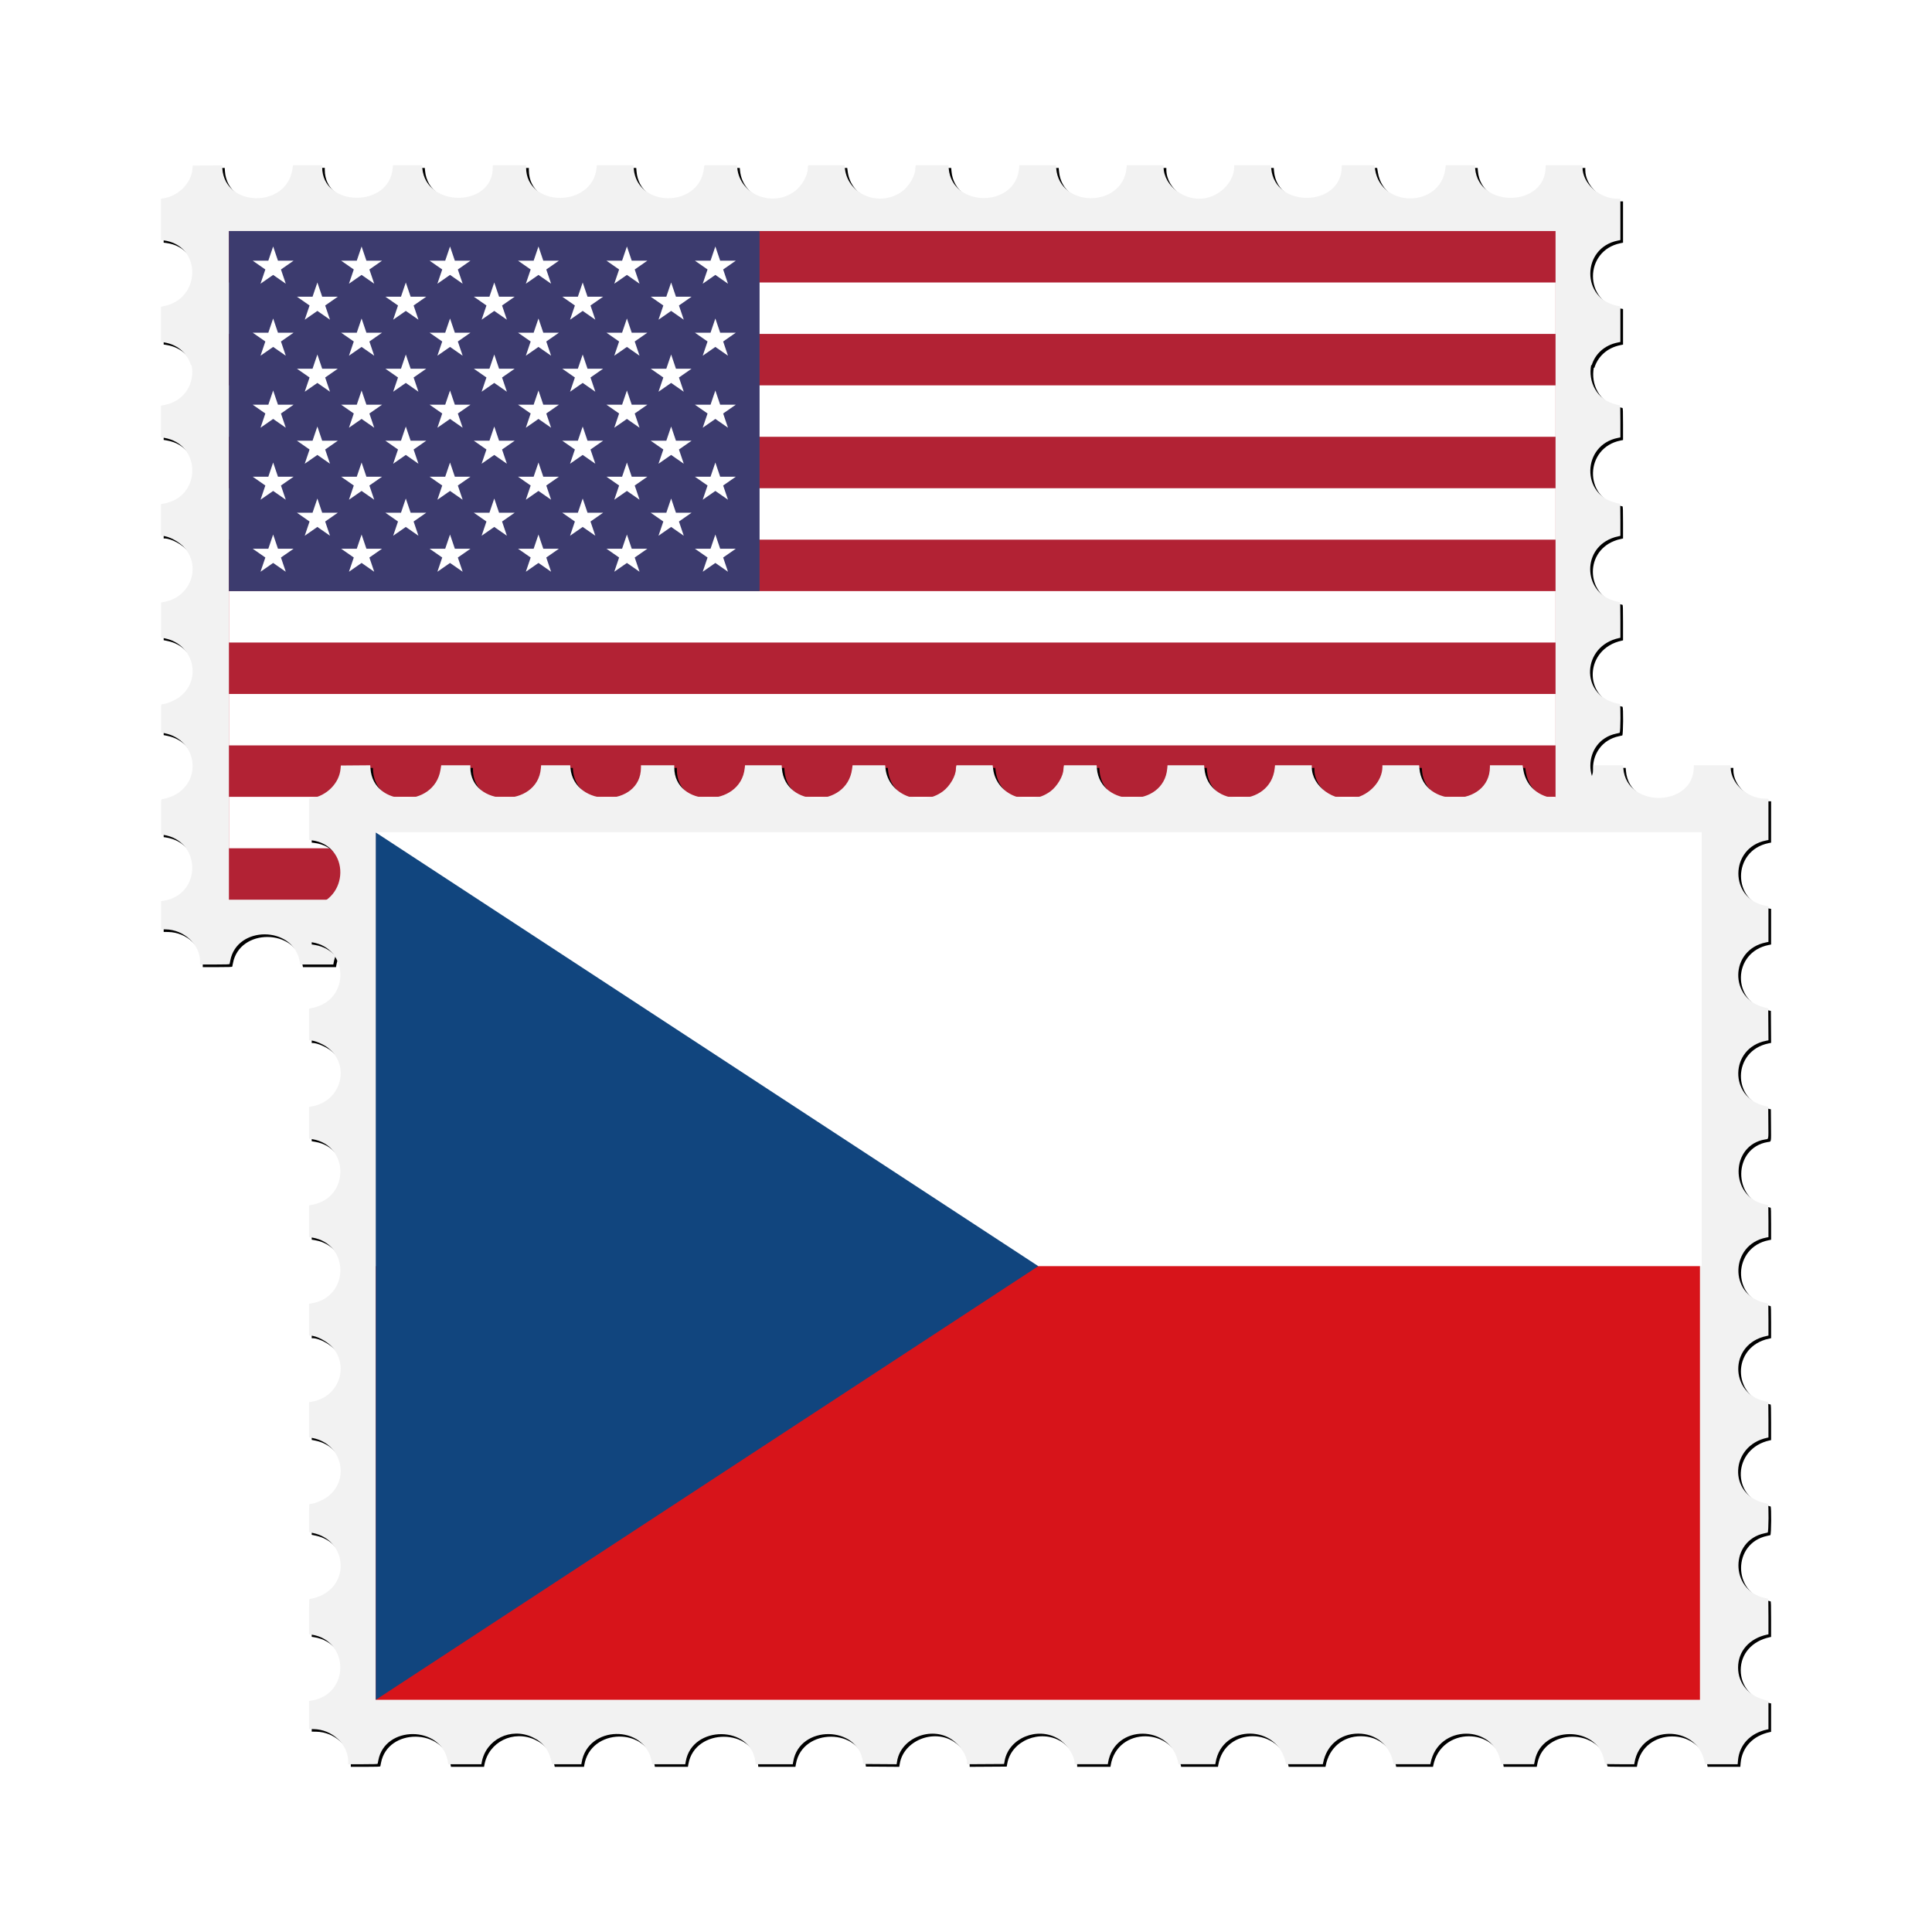 <svg:svg xmlns:dc="http://purl.org/dc/elements/1.1/" xmlns:ns1="http://sodipodi.sourceforge.net/DTD/sodipodi-0.dtd" xmlns:ns2="http://www.inkscape.org/namespaces/inkscape" xmlns:ns4="http://creativecommons.org/ns#" xmlns:ns6="http://www.w3.org/1999/xlink" xmlns:rdf="http://www.w3.org/1999/02/22-rdf-syntax-ns#" xmlns:svg="http://www.w3.org/2000/svg" height="4496.787" id="svg4137" version="1.1" viewBox="-354.709 -342.227 4496.787 4496.787" width="4496.787" ns1:docname="DictEN2CZ.svg" ns2:version="0.92.2 (5c3e80d, 2017-08-06)">
  <ns1:namedview bordercolor="#666666" borderopacity="1" gridtolerance="10" guidetolerance="10" id="namedview28" objecttolerance="10" pagecolor="#ffffff" showgrid="false" ns2:current-layer="svg4137" ns2:cx="1358.8447" ns2:cy="1957.0386" ns2:pageopacity="0" ns2:pageshadow="2" ns2:window-height="802" ns2:window-maximized="0" ns2:window-width="925" ns2:window-x="0" ns2:window-y="22" ns2:zoom="0.15004828" />
  <svg:defs id="defs4141">
    <svg:filter height="1.034" id="filter6669" style="color-interpolation-filters:sRGB" width="1.019" x="-0.009" y="-0.017">
      <svg:feGaussianBlur id="feGaussianBlur6671" stdDeviation="12.781" />
    </svg:filter>
    <svg:filter height="1.02" id="filter4699" style="color-interpolation-filters:sRGB" width="1.029" x="-0.015" y="-0.01">
      <svg:feGaussianBlur id="feGaussianBlur4701" stdDeviation="13.923" />
    </svg:filter>
  </svg:defs>
  <svg:g id="g4182" transform="matrix(1.034,0,0,1.018,-5.493,17.481)">
    <svg:path d="m 168.39,30.675 -33.106,0.264 -33.106,0.262 -0.625,7.5 c -2.745,32.939 -31.559,62.331 -66.195,67.525 l -4.68,0.703 v 47.271 47.27 l 5.305,0.664 c 87.639,10.95 86.353,135.92 -1.555,151.01 l -3.75,0.645 v 40.26 40.26 l 7.25,1.225 c 32.588,5.504 52.666,26.888 60.043,51.945 h 1.621 c 7.535,37.886 -12.641,81.409 -60.779,91.064 l -8.135,1.631 v 36.154 36.154 l 7.125,1.223 c 84.85,14.55 84.231,135.48 -0.769,150.28 l -6.356,1.107 v 36.396 36.396 h 2.311 c 14.445,0 39.573,13.657 51.363,27.916 37.423,45.258 11.534,112.93 -47.107,123.15 l -6.566,1.145 v 40.172 40.172 l 8.75,1.791 c 64.937,13.295 84.777,94.403 32.811,134.14 -10.728,8.203 -30.73,16.522 -39.721,16.522 -1.749,0 -1.84,1.603 -1.84,32.275 v 32.275 l 8.352,1.719 c 73.667,15.164 86.001,111.24 18.393,143.27 -6.865,3.252 -20.917,7.463 -24.904,7.463 -1.756,0 -1.84,1.837 -1.84,40.387 v 40.387 l 4.68,0.703 c 87.501,13.122 87.501,137.93 0,151.05 l -4.68,0.703 v 32.137 32.135 l 10.25,0.178 c 41.71,0.722 77.649,34.737 77.734,73.572 l 0.016,6.75 h 33.031 c 25.576,0 33.108,-0.282 33.373,-1.25 0.188,-0.688 0.883,-4.175 1.543,-7.75 14.816,-80.196 140.34,-79.771 155.91,0.527 l 1.643,8.467 h 37.205 37.203 l 0.645,-3.75 c 9.138,-53.208 65.77,-81.661 114.95,-57.75 23.808,11.576 36.816,29.364 42.963,58.75 l 0.574,2.75 h 32.936 32.936 l 0.596,-3.75 c 13.59,-85.611 141.56,-87.912 157.7,-2.836 l 1.248,6.586 h 37.17 37.17 l 1.149,-6.601 c 14.518,-83.37 147.04,-82.65 156.65,0.852 l 0.662,5.75 h 41.768 41.77 l 1.172,-6.75 c 14.481,-83.357 144.77,-82.633 156.79,0.871 l 0.773,5.379 37.514,0.262 37.512,0.262 1.076,-6.828 c 8.336,-52.942 76.344,-80.993 122.17,-50.393 19.714,13.163 35.197,37.11 35.197,54.438 v 2.781 l 41.693,-0.26 41.695,-0.262 1.367,-7.5 c 9.456,-51.829 73.815,-78.703 120.53,-50.328 19.182,11.652 36.719,38.186 36.719,55.559 v 2.769 h 37.455 37.455 l 0.615,-3.75 c 14.565,-88.653 141.13,-87.852 157.99,1 l 0.521,2.75 h 41.438 41.434 l 0.617,-3.75 c 14.652,-89.183 140.61,-87.988 158.07,1.5 l 0.438,2.25 h 41.463 41.463 l 0.519,-2.75 c 7.753,-40.865 38.755,-67.25 79.018,-67.25 40.3,0 71.257,26.347 79.016,67.25 l 0.521,2.75 h 41.463 41.463 l 0.519,-2.75 c 16.866,-88.901 143.42,-89.702 157.99,-1 l 0.615,3.75 h 37.205 37.205 l 1.643,-8.467 c 15.548,-80.17 141.31,-80.595 155.92,-0.527 0.652,3.575 1.341,7.062 1.529,7.75 0.265,0.968 7.788,1.25 33.328,1.25 h 32.984 l 0.617,-3.75 c 14.221,-86.557 140.47,-88.16 157.48,-2 l 1.137,5.75 h 36.785 36.785 l 0.684,-8.25 c 3.006,-36.224 27.718,-62.938 65.854,-71.191 l 2.75,-0.596 v -32.463 -32.461 l -2.75,-0.596 c -40.097,-8.679 -65.588,-38 -65.588,-75.443 0,-37.472 25.461,-66.756 65.588,-75.441 l 2.75,-0.596 v -40.512 c 0,-31.573 -0.276,-40.583 -1.25,-40.832 -0.688,-0.176 -4.4,-1.071 -8.25,-1.988 -77.675,-18.498 -77.295,-130.95 0.5,-147.62 3.025,-0.648 6.287,-1.396 7.25,-1.66 2.265,-0.621 2.756,-65.15 0.5,-65.727 -0.688,-0.176 -4.4,-1.071 -8.25,-1.988 -81.91,-19.507 -76.863,-130.98 6.75,-149.07 l 2.75,-0.596 v -40.512 c 0,-31.547 -0.277,-40.595 -1.25,-40.881 -0.688,-0.202 -4.4,-1.082 -8.25,-1.957 -72.239,-16.419 -79.512,-116.12 -10.5,-143.92 5.883,-2.37 8.377,-3.109 17.25,-5.107 l 2.75,-0.619 v -36.512 c 0,-28.347 -0.28,-36.596 -1.25,-36.881 -0.688,-0.202 -4.4,-1.094 -8.25,-1.982 -79.578,-18.36 -76.705,-132.17 3.75,-148.56 l 5.75,-1.172 v -36.461 c 0,-28.306 -0.28,-36.543 -1.25,-36.828 -0.688,-0.202 -4.374,-1.091 -8.193,-1.976 -44.63,-10.345 -63.242,-52.943 -56.359,-90.004 h 1.324 c 7.5,-24.307 27.131,-45.231 58.728,-51.738 l 5.75,-1.184 v -40.701 -40.701 l -6.504,-1.234 c -81.999,-15.555 -81.409,-132.26 0.754,-149.18 l 5.75,-1.184 -0.01,-47.18 -0.01,-47.18 -8.736,-0.217 h -0.01 c -39.588,-0.995 -76.234,-35.338 -76.234,-71.443 v -4.84 h -41.5 -41.5 v 3.543 c 0,92.315 -150.89,95.886 -158.68,3.756 l -0.615,-7.299 h -32.674 -32.674 l -1.176,8.832 c -11.773,88.423 -143.65,89.722 -157.99,1.557 l -1.69,-10.385 h -36.75 -36.75 v 3.543 c 0,92.358 -150.89,95.929 -158.68,3.756 l -0.615,-7.299 h -41.354 -41.354 v 3.543 c 0,32.139 -28.277,63.994 -63.5,71.533 -45.882,9.821 -95.5,-27.203 -95.5,-71.26 v -3.816 h -41.363 -41.361 l -0.684,6.75 c -9.234,91.163 -150.57,91.653 -158.27,0.549 l -0.615,-7.299 h -41.207 -41.207 l -0.625,7.385 c -7.627,90.231 -150.71,90.223 -158.34,-0.01 l -0.623,-7.375 h -36.728 -36.728 l -0.625,3.125 c -0.344,1.719 -0.625,4.335 -0.625,5.816 0,15.126 -14.074,39.423 -29.463,50.863 -49.549,36.836 -120.77,8.742 -128.69,-50.766 l -1.205,-9.039 h -40.703 -40.703 l -0.602,2.25 c -0.332,1.238 -0.61,3.796 -0.617,5.686 -0.064,16.181 -13.528,39.8 -29.508,51.768 -50.063,37.492 -122.91,7.612 -129.09,-52.953 l -0.689,-6.75 h -36.682 -36.682 l -1.176,8.83 c -11.916,89.495 -150.57,88.547 -157.85,-1.08 l -0.629,-7.75 h -41.213 -41.215 l -0.648,6.33 c -9.433,92.073 -158.63,90.764 -158.63,-1.395 v -4.939 h -37.5 -37.5 v 5.34 c 0,91.384 -150.07,92.718 -158.65,1.41 l -0.635,-6.75 h -32.711 -32.709 l -0.617,7.25 c -8.17,91.024 -159.08,88.464 -159.08,-2.953 v -4.553 h -32.791 -32.789 l -1.633,10.299 c -14.023,88.403 -151.44,86.17 -157.54,-2.561 l -0.535,-7.764 z" id="path6667" style="filter:url(#filter6669)" ns2:connector-curvature="0" />
    <svg:path d="m 162.39,24.675 -33.106,0.264 -33.105,0.262 -0.625,7.5 c -2.745,32.939 -31.56,62.331 -66.195,67.525 l -4.68,0.703 v 47.271 47.27 l 5.305,0.664 c 87.639,10.95 86.353,135.92 -1.555,151.01 l -3.75,0.645 v 40.26 40.26 l 7.25,1.225 c 32.588,5.504 52.666,26.888 60.043,51.945 h 1.621 c 7.535,37.886 -12.641,81.409 -60.779,91.064 l -8.135,1.631 v 36.154 36.154 l 7.125,1.223 c 84.85,14.55 84.231,135.48 -0.769,150.28 l -6.356,1.107 v 36.396 36.396 h 2.311 c 14.445,0 39.573,13.657 51.363,27.916 37.423,45.258 11.534,112.93 -47.107,123.15 l -6.566,1.145 v 40.172 40.172 l 8.75,1.791 c 64.937,13.295 84.777,94.403 32.811,134.14 -10.728,8.203 -30.73,16.522 -39.721,16.522 -1.749,0 -1.84,1.603 -1.84,32.275 v 32.275 l 8.352,1.719 c 73.667,15.164 86.001,111.24 18.393,143.27 -6.865,3.252 -20.917,7.463 -24.904,7.463 -1.756,0 -1.84,1.837 -1.84,40.387 v 40.387 l 4.68,0.703 c 87.501,13.122 87.501,137.93 0,151.05 l -4.68,0.703 v 32.137 32.135 l 10.25,0.178 c 41.71,0.722 77.649,34.737 77.734,73.572 l 0.016,6.75 h 33.031 c 25.576,0 33.108,-0.282 33.373,-1.25 0.188,-0.688 0.883,-4.175 1.543,-7.75 14.816,-80.196 140.34,-79.771 155.91,0.527 l 1.643,8.467 h 37.205 37.203 l 0.645,-3.75 c 9.138,-53.208 65.77,-81.661 114.95,-57.75 23.808,11.576 36.816,29.364 42.963,58.75 l 0.574,2.75 h 32.936 32.936 l 0.596,-3.75 c 13.59,-85.611 141.56,-87.912 157.7,-2.836 l 1.248,6.586 h 37.17 37.17 l 1.149,-6.601 c 14.518,-83.37 147.04,-82.65 156.65,0.852 l 0.662,5.75 h 41.768 41.77 l 1.172,-6.75 c 14.481,-83.357 144.77,-82.633 156.79,0.871 l 0.773,5.379 37.514,0.262 37.512,0.262 1.076,-6.828 c 8.336,-52.942 76.344,-80.993 122.17,-50.393 19.714,13.163 35.197,37.11 35.197,54.438 v 2.781 l 41.693,-0.26 41.695,-0.262 1.367,-7.5 c 9.456,-51.829 73.815,-78.703 120.53,-50.328 19.182,11.652 36.719,38.186 36.719,55.559 v 2.769 h 37.455 37.455 l 0.615,-3.75 c 14.565,-88.653 141.13,-87.852 157.99,1 l 0.521,2.75 h 41.438 41.434 l 0.617,-3.75 c 14.652,-89.183 140.61,-87.988 158.07,1.5 l 0.438,2.25 h 41.463 41.463 l 0.519,-2.75 c 7.753,-40.865 38.755,-67.25 79.018,-67.25 40.3,0 71.257,26.347 79.016,67.25 l 0.521,2.75 h 41.463 41.463 l 0.519,-2.75 c 16.866,-88.901 143.42,-89.702 157.99,-1 l 0.615,3.75 h 37.205 37.205 l 1.643,-8.467 c 15.548,-80.17 141.31,-80.595 155.92,-0.527 0.652,3.575 1.341,7.062 1.529,7.75 0.265,0.968 7.788,1.25 33.328,1.25 h 32.984 l 0.617,-3.75 c 14.221,-86.557 140.47,-88.16 157.48,-2 l 1.137,5.75 h 36.785 36.785 l 0.684,-8.25 c 3.006,-36.224 27.718,-62.938 65.854,-71.191 l 2.75,-0.596 v -32.463 -32.461 l -2.75,-0.596 c -40.097,-8.679 -65.588,-38 -65.588,-75.443 0,-37.472 25.461,-66.756 65.588,-75.441 l 2.75,-0.596 v -40.512 c 0,-31.573 -0.276,-40.583 -1.25,-40.832 -0.688,-0.176 -4.4,-1.071 -8.25,-1.988 -77.675,-18.498 -77.295,-130.95 0.5,-147.62 3.025,-0.648 6.287,-1.396 7.25,-1.66 2.265,-0.621 2.756,-65.15 0.5,-65.727 -0.688,-0.176 -4.4,-1.071 -8.25,-1.988 -81.91,-19.507 -76.863,-130.98 6.75,-149.07 l 2.75,-0.596 v -40.512 c 0,-31.547 -0.277,-40.595 -1.25,-40.881 -0.688,-0.202 -4.4,-1.082 -8.25,-1.957 -72.239,-16.419 -79.512,-116.12 -10.5,-143.92 5.883,-2.37 8.377,-3.109 17.25,-5.107 l 2.75,-0.619 v -36.512 c 0,-28.347 -0.28,-36.596 -1.25,-36.881 -0.688,-0.202 -4.4,-1.094 -8.25,-1.982 -79.578,-18.36 -76.705,-132.17 3.75,-148.56 l 5.75,-1.172 v -36.461 c 0,-28.306 -0.28,-36.543 -1.25,-36.828 -0.688,-0.202 -4.374,-1.091 -8.193,-1.976 -44.63,-10.345 -63.242,-52.943 -56.359,-90.004 h 1.324 c 7.5,-24.307 27.131,-45.231 58.728,-51.738 l 5.75,-1.184 v -40.701 -40.701 l -6.504,-1.234 c -81.999,-15.555 -81.409,-132.26 0.754,-149.18 l 5.75,-1.184 -0.01,-47.18 -0.01,-47.18 -8.736,-0.217 h -0.01 c -39.9,-1.251 -76.5,-35.594 -76.5,-71.7 v -4.84 h -41.5 -41.5 v 3.543 c 0,92.315 -150.89,95.886 -158.68,3.756 l -0.615,-7.299 h -32.674 -32.674 l -1.176,8.832 c -11.773,88.423 -143.65,89.722 -157.99,1.557 l -1.69,-10.385 h -36.75 -36.75 v 3.543 c 0,92.358 -150.89,95.929 -158.68,3.756 l -0.615,-7.299 h -41.354 -41.354 v 3.543 c 0,32.139 -28.277,63.994 -63.5,71.533 -45.882,9.821 -95.5,-27.203 -95.5,-71.26 v -3.816 h -41.363 -41.361 l -0.684,6.75 c -9.234,91.163 -150.57,91.653 -158.27,0.549 l -0.615,-7.299 h -41.207 -41.207 l -0.625,7.385 c -7.627,90.231 -150.71,90.223 -158.34,-0.01 l -0.623,-7.375 h -36.728 -36.728 l -0.625,3.125 c -0.344,1.719 -0.625,4.335 -0.625,5.816 0,15.126 -14.074,39.423 -29.463,50.863 -49.549,36.836 -120.77,8.742 -128.69,-50.766 l -1.205,-9.039 h -40.703 -40.703 l -0.602,2.25 c -0.332,1.238 -0.61,3.796 -0.617,5.686 -0.064,16.181 -13.528,39.8 -29.508,51.768 -50.063,37.492 -122.91,7.612 -129.09,-52.953 l -0.689,-6.75 h -36.682 -36.682 l -1.176,8.83 c -11.916,89.495 -150.57,88.547 -157.85,-1.08 l -0.629,-7.75 h -41.213 -41.215 l -0.648,6.33 c -9.433,92.073 -158.63,90.764 -158.63,-1.395 v -4.939 h -37.5 -37.5 v 5.34 c 0,91.384 -150.07,92.718 -158.65,1.41 l -0.635,-6.75 h -32.711 -32.709 l -0.617,7.25 c -7.77,91.28 -158.68,88.72 -158.68,-2.697 v -4.553 h -32.791 -32.789 l -1.633,10.299 c -14.023,88.403 -151.44,86.17 -157.54,-2.561 l -0.535,-7.764 z" id="path4687" style="fill:#f2f2f2" ns2:connector-curvature="0" />
    <svg:g id="g4167" transform="matrix(0.403,0,0,0.392,177.58,174.92)">
      <svg:rect height="3900" id="rect4" style="fill:#b22234" width="7410" x="0" y="0" />
      <svg:path d="m 0,450 h 7410 m 0,600 H 0 m 0,600 h 7410 m 0,600 H 0 m 0,600 h 7410 m 0,600 H 0" id="path6" style="stroke:#ffffff;stroke-width:300" ns2:connector-curvature="0" />
      <svg:rect height="2100" id="rect8" style="fill:#3c3b6e" width="2964" x="0" y="0" />
      <svg:g id="g10" style="fill:#ffffff">
        <svg:g id="s18">
          <svg:g id="s9">
            <svg:g id="s5">
              <svg:g id="s4">
                <svg:path d="m 247,90 70.534,217.08 -184.66,-134.16 h 228.25 l -184.66,134.16 z" id="s" ns2:connector-curvature="0" />
                <svg:use height="100%" id="use17" width="100%" x="0" y="420" ns6:href="#s" />
                <svg:use height="100%" id="use19" width="100%" x="0" y="840" ns6:href="#s" />
                <svg:use height="100%" id="use21" width="100%" x="0" y="1260" ns6:href="#s" />
              </svg:g>
              <svg:use height="100%" id="use23" width="100%" x="0" y="1680" ns6:href="#s" />
            </svg:g>
            <svg:use height="100%" id="use25" width="100%" x="247" y="210" ns6:href="#s4" />
          </svg:g>
          <svg:use height="100%" id="use27" width="100%" x="494" y="0" ns6:href="#s9" />
        </svg:g>
        <svg:use height="100%" id="use29" width="100%" x="988" y="0" ns6:href="#s18" />
        <svg:use height="100%" id="use31" width="100%" x="1976" y="0" ns6:href="#s9" />
        <svg:use height="100%" id="use33" width="100%" x="2470" y="0" ns6:href="#s5" />
      </svg:g>
    </svg:g>
  </svg:g>
  <svg:g id="g4147" transform="matrix(1.034,0,0,1.018,336.338,1411.06)">
    <svg:path d="M 82.308,3282.2 C 81.319,3242.7 46.975,3206 10.867,3206 h -4.84 v -41.5 -41.5 h 3.542 c 92.315,0 95.886,-150.89 3.756,-158.68 l -7.298,-0.617 v -32.673 -32.673 l 8.831,-1.176 c 88.423,-11.773 89.723,-143.65 1.558,-157.99 l -10.386,-1.7 v -36.75 -36.75 h 3.542 c 92.358,0 95.93,-150.88 3.756,-158.68 l -7.298,-0.617 v -41.353 -41.353 h 3.542 c 32.139,0 63.994,-28.277 71.534,-63.5 9.82,-45.9 -27.203,-95.5 -71.26,-95.5 H 6.029 v -41.362 -41.362 l 6.75,-0.684 c 91.162,-9.234 91.652,-150.57 0.548,-158.27 l -7.298,-0.617 v -41.206 -41.206 l 7.385,-0.624 c 90.231,-7.627 90.222,-150.71 -0.011,-158.34 l -7.374,-0.623 v -36.728 -36.728 l 3.125,-0.625 c 1.719,-0.344 4.337,-0.625 5.818,-0.625 15.126,0 39.423,-14.074 50.863,-29.463 36.836,-49.549 8.741,-120.77 -50.766,-128.69 l -9.04,-1.204 v -40.703 -40.703 l 2.25,-0.603 c 1.238,-0.332 3.796,-0.609 5.686,-0.617 16.181,-0.064 39.8,-13.527 51.767,-29.507 37.492,-50.063 7.612,-122.91 -52.954,-129.09 l -6.75,-0.69 v -36.682 -36.682 l 8.831,-1.176 c 89.495,-11.916 88.546,-150.57 -1.081,-157.85 l -7.75,-0.629 v -41.214 -41.214 l 6.33,-0.649 c 92.07,-9.5 90.76,-158.69 -1.395,-158.69 H 6.025 v -37.5 -37.5 h 5.34 c 91.384,0 92.718,-150.07 1.41,-158.65 l -6.75,-0.635 v -32.71 -32.71 l 7.25,-0.617 c 91.283,-7.77 88.713,-158.68 -2.698,-158.68 H 6.024 v -32.79 -32.79 l 10.298,-1.633 c 88.403,-14.023 86.169,-151.44 -2.561,-157.54 l -7.763,-0.54 0.263,-33.1 0.263,-33.11 7.5,-0.625 c 32.938,-2.745 62.331,-31.558 67.525,-66.194 l 0.702,-4.681 h 47.271 47.271 l 0.663,5.306 c 10.95,87.639 135.92,86.352 151.01,-1.556 l 0.644,-3.75 h 40.26 40.26 l 1.224,7.25 c 14.002,82.909 130.79,84.897 149.36,2.543 l 2.21,-9.793 h 36.299 36.299 v 2.34 c 0,9.679 8.594,29.835 17.328,40.644 40.863,50.564 120.38,29.68 133.36,-35.025 l 1.59,-7.959 h 36.163 36.163 l 1.224,7.25 c 14.148,83.778 133.05,84.479 149.82,0.884 l 1.6,-8.134 h 36.154 36.154 l 1.222,7.125 c 14.55,84.85 135.48,84.23 150.28,-0.77 l 1.1,-6.355 h 36.397 36.397 v 2.312 c 0,14.445 13.656,39.571 27.915,51.362 45.258,37.423 112.93,11.535 123.15,-47.106 l 1.1,-6.568 h 40.172 40.172 l 1.791,8.75 c 13.295,64.937 94.403,84.776 134.14,32.81 8.203,-10.728 16.523,-30.729 16.523,-39.72 0,-1.749 1.6,-1.84 32.3,-1.84 h 32.275 l 1.719,8.352 c 15.164,73.667 111.24,86.001 143.27,18.392 3.252,-6.865 7.464,-20.917 7.464,-24.904 0,-1.756 1.9,-1.84 40.4,-1.84 h 40.386 l 0.702,4.681 c 13.122,87.501 137.93,87.501 151.05,0 l 0.7,-4.681 32.136,1.022e-4 32.136,1.022e-4 0.177,10.25 c 0.722,41.71 34.737,77.65 73.573,77.735 l 6.75,0.015 v 33.031 c 0,25.576 -0.282,33.109 -1.25,33.373 -0.688,0.188 -4.175,0.882 -7.75,1.543 -80.196,14.816 -79.773,140.34 0.526,155.91 l 8.468,1.642 v 37.205 37.205 l -3.75,0.644 c -53.208,9.138 -81.66,65.77 -57.75,114.95 11.576,23.808 29.363,36.816 58.75,42.963 l 2.75,0.575 v 32.936 32.936 l -3.75,0.595 c -85.611,13.591 -87.911,141.56 -2.835,157.7 l 6.585,1.249 v 37.169 37.169 l -6.602,1.15 c -83.37,14.518 -82.649,147.04 0.852,156.65 l 5.75,0.662 v 41.768 41.768 l -6.75,1.173 c -83.357,14.481 -82.634,144.77 0.871,156.79 l 5.379,0.774 0.262,37.513 0.262,37.513 -6.829,1.075 c -52.942,8.336 -80.993,76.343 -50.392,122.17 13.163,19.714 37.111,35.198 54.439,35.198 h 2.781 l -0.261,41.694 -0.261,41.694 -7.5,1.368 c -51.829,9.456 -78.704,73.815 -50.328,120.53 11.652,19.182 38.186,36.718 55.558,36.718 h 2.77 v 37.455 37.455 l -3.75,0.616 c -88.653,14.565 -87.852,141.13 1,157.99 l 2.75,0.522 v 41.436 41.436 l -3.75,0.616 c -89.183,14.652 -87.988,140.61 1.5,158.07 l 2.25,0.439 v 41.462 41.462 l -2.75,0.522 c -40.865,7.752 -67.25,38.754 -67.25,79.016 0,40.3 26.347,71.257 67.25,79.016 l 2.75,0.522 v 41.462 41.462 l -2.75,0.522 c -88.901,16.865 -89.702,143.42 -1,157.99 l 3.75,0.616 v 37.205 37.205 l -8.468,1.642 c -80.17,15.548 -80.594,141.31 -0.526,155.92 3.575,0.652 7.062,1.34 7.75,1.528 0.968,0.265 1.25,7.788 1.25,33.328 v 32.986 l -3.75,0.616 c -86.557,14.22 -88.16,140.47 -2,157.48 l 5.75,1.135 v 36.785 36.785 l -8.25,0.685 c -36.224,3.006 -62.939,27.718 -71.193,65.853 l -0.595,2.75 h -32.462 -32.462 l -0.595,-2.75 c -8.679,-40.097 -37.999,-65.588 -75.443,-65.588 -37.472,0 -66.758,25.46 -75.443,65.588 l -0.595,2.75 h -40.512 c -31.573,0 -40.583,-0.276 -40.832,-1.25 -0.176,-0.688 -1.07,-4.4 -1.987,-8.25 -18.498,-77.675 -130.95,-77.294 -147.63,0.5 -0.648,3.025 -1.395,6.287 -1.659,7.25 -0.621,2.265 -65.151,2.756 -65.728,0.5 -0.176,-0.688 -1.07,-4.4 -1.987,-8.25 -19.507,-81.91 -130.98,-76.863 -149.07,6.75 l -0.595,2.75 h -40.512 c -31.547,0 -40.594,-0.277 -40.88,-1.25 -0.202,-0.688 -1.083,-4.4 -1.958,-8.25 -16.419,-72.239 -116.12,-79.512 -143.92,-10.5 -2.37,5.883 -3.109,8.377 -5.107,17.25 l -0.619,2.75 h -36.512 c -28.347,0 -36.594,-0.28 -36.88,-1.25 -0.202,-0.688 -1.094,-4.4 -1.982,-8.25 -18.36,-79.578 -132.17,-76.705 -148.56,3.75 l -1.171,5.75 h -36.46 c -28.306,0 -36.543,-0.28 -36.828,-1.25 -0.202,-0.688 -1.091,-4.375 -1.977,-8.194 -18.104,-78.1 -134.98,-76.566 -148.1,1.944 -1.394,8.344 2.751,7.556 -38.214,7.262 l -36.578,-0.262 -1.815,-7.693 c -19.11,-80.998 -132.04,-79.136 -148.85,2.455 l -1.187,5.762 -36.576,-0.262 -36.576,-0.262 -1.815,-7.693 c -19.112,-81.007 -132.04,-79.154 -148.84,2.443 l -1.184,5.75 h -40.701 -40.701 l -1.234,-6.504 c -15.555,-81.999 -132.26,-81.41 -149.18,0.754 l -1.184,5.75 -47.179,-0.01 -47.179,-0.01 -0.218,-8.745 z" id="path4689" style="filter:url(#filter4699)" transform="matrix(0,1,1,0,27.416,27.416)" ns2:connector-curvature="0" />
    <svg:path d="m 3303.7,103.72 c -39.592,-0.989 -76.244,-35.333 -76.244,-71.442 v -4.84 h -41.5 -41.5 v 3.542 c 0,92.315 -150.89,95.886 -158.68,3.756 l -0.617,-7.298 h -32.673 -32.673 l -1.176,8.831 c -11.773,88.423 -143.65,89.723 -157.99,1.558 l -1.69,-10.385 h -36.75 -36.75 v 3.542 c 0,92.358 -150.88,95.93 -158.68,3.756 l -0.617,-7.298 h -41.353 -41.353 v 3.542 c 0,32.139 -28.277,63.994 -63.5,71.534 -45.882,9.821 -95.5,-27.203 -95.5,-71.259 v -3.816 h -41.362 -41.362 l -0.684,6.75 c -9.234,91.163 -150.57,91.652 -158.27,0.548 l -0.617,-7.298 h -41.206 -41.206 l -0.624,7.385 c -7.627,90.231 -150.71,90.222 -158.34,-0.011 l -0.623,-7.374 h -36.728 -36.728 l -0.625,3.125 c -0.344,1.719 -0.625,4.337 -0.625,5.818 0,15.126 -14.074,39.423 -29.463,50.863 -49.549,36.837 -120.77,8.741 -128.69,-50.766 l -1.204,-9.04 h -40.703 -40.703 l -0.603,2.25 c -0.332,1.238 -0.609,3.796 -0.617,5.686 -0.064,16.181 -13.527,39.8 -29.507,51.767 -50.063,37.492 -122.91,7.612 -129.09,-52.954 l -0.69,-6.75 h -36.682 -36.682 l -1.176,8.831 c -11.916,89.495 -150.57,88.546 -157.85,-1.081 l -0.629,-7.75 h -41.214 -41.214 l -0.648,6.33 c -9.433,92.073 -158.63,90.764 -158.63,-1.395 v -4.938 h -37.5 -37.5 v 5.34 c 0,91.384 -150.07,92.718 -158.65,1.41 l -0.635,-6.75 h -32.71 -32.71 l -0.617,7.25 c -7.766,91.281 -158.68,88.716 -158.68,-2.697 v -4.553 h -32.79 -32.79 l -1.633,10.298 c -14.08,88.404 -151.5,86.174 -157.6,-2.557 l -0.534,-7.763 -33.106,0.263 -33.106,0.263 -0.625,7.5 c -2.745,32.939 -31.558,62.331 -66.194,67.525 l -4.681,0.702 v 47.271 47.271 l 5.306,0.663 c 87.639,10.95 86.352,135.92 -1.556,151.01 l -3.75,0.644 v 40.26 40.26 l 7.25,1.224 c 82.909,14.002 84.897,130.79 2.543,149.36 l -9.793,2.208 v 36.299 36.299 h 2.34 c 9.679,0 29.835,8.594 40.644,17.328 50.564,40.863 29.68,120.38 -35.025,133.36 l -7.959,1.596 v 36.163 36.163 l 7.25,1.224 c 83.778,14.148 84.479,133.05 0.884,149.82 l -8.134,1.631 v 36.154 36.154 l 7.125,1.222 c 84.85,14.55 84.23,135.48 -0.77,150.28 l -6.355,1.107 v 36.397 36.397 h 2.312 c 14.445,0 39.571,13.656 51.362,27.915 37.423,45.258 11.535,112.93 -47.106,123.15 l -6.568,1.144 v 40.172 40.172 l 8.75,1.791 c 64.937,13.295 84.776,94.403 32.81,134.14 -10.728,8.203 -30.729,16.523 -39.72,16.523 -1.749,0 -1.84,1.602 -1.84,32.275 v 32.275 l 8.352,1.719 c 73.667,15.164 86.001,111.24 18.392,143.27 -6.865,3.252 -20.917,7.464 -24.904,7.464 -1.756,0 -1.84,1.837 -1.84,40.386 v 40.386 l 4.681,0.702 c 87.501,13.122 87.501,137.93 0,151.05 l -4.681,0.702 1.02e-4,32.136 1.02e-4,32.136 10.25,0.177 c 41.71,0.722 77.65,34.737 77.735,73.573 l 0.015,6.75 h 33.031 c 25.576,0 33.109,-0.282 33.373,-1.25 0.188,-0.688 0.882,-4.175 1.543,-7.75 14.816,-80.196 140.34,-79.773 155.91,0.526 l 1.642,8.468 h 37.205 37.205 l 0.644,-3.75 c 9.138,-53.208 65.77,-81.66 114.95,-57.75 23.808,11.576 36.816,29.363 42.963,58.75 l 0.575,2.75 h 32.936 32.936 l 0.595,-3.75 c 13.591,-85.611 141.56,-87.911 157.7,-2.835 l 1.249,6.585 h 37.169 37.169 l 1.15,-6.602 c 14.518,-83.37 147.04,-82.649 156.65,0.852 l 0.662,5.75 h 41.768 41.768 l 1.173,-6.75 c 14.481,-83.357 144.77,-82.634 156.79,0.871 l 0.774,5.379 37.513,0.262 37.513,0.262 1.075,-6.829 c 8.336,-52.942 76.343,-80.993 122.17,-50.392 19.714,13.163 35.198,37.111 35.198,54.439 v 2.781 l 41.694,-0.261 41.694,-0.261 1.368,-7.5 c 9.456,-51.829 73.815,-78.704 120.53,-50.328 19.182,11.652 36.718,38.186 36.718,55.558 v 2.77 h 37.455 37.455 l 0.616,-3.75 c 14.565,-88.653 141.13,-87.852 157.99,1 l 0.522,2.75 h 41.436 41.436 l 0.616,-3.75 c 14.652,-89.183 140.61,-87.988 158.07,1.5 l 0.439,2.25 h 41.462 41.462 l 0.522,-2.75 c 7.752,-40.865 38.754,-67.25 79.016,-67.25 40.3,0 71.257,26.347 79.016,67.25 l 0.522,2.75 h 41.462 41.462 l 0.522,-2.75 c 16.865,-88.901 143.42,-89.702 157.99,-1 l 0.616,3.75 h 37.205 37.205 l 1.642,-8.468 c 15.548,-80.17 141.31,-80.594 155.92,-0.526 0.652,3.575 1.34,7.062 1.528,7.75 0.265,0.968 7.788,1.25 33.328,1.25 h 32.986 l 0.616,-3.75 c 14.22,-86.557 140.47,-88.16 157.48,-2 l 1.135,5.75 h 36.785 36.785 l 0.685,-8.25 c 3.006,-36.224 27.718,-62.939 65.853,-71.193 l 2.75,-0.595 v -32.462 -32.462 l -2.75,-0.595 c -40.097,-8.679 -65.588,-37.999 -65.588,-75.443 0,-37.472 25.46,-66.758 65.588,-75.443 l 2.75,-0.595 v -40.512 c 0,-31.573 -0.276,-40.583 -1.25,-40.832 -0.688,-0.176 -4.4,-1.07 -8.25,-1.987 -77.675,-18.498 -77.294,-130.95 0.5,-147.63 3.025,-0.648 6.287,-1.395 7.25,-1.659 2.265,-0.621 2.756,-65.151 0.5,-65.728 -0.688,-0.176 -4.4,-1.07 -8.25,-1.987 -81.91,-19.507 -76.863,-130.98 6.75,-149.07 l 2.75,-0.595 v -40.512 c 0,-31.547 -0.277,-40.594 -1.25,-40.88 -0.688,-0.202 -4.4,-1.083 -8.25,-1.958 -72.239,-16.419 -79.512,-116.12 -10.5,-143.92 5.883,-2.37 8.377,-3.109 17.25,-5.107 l 2.75,-0.619 v -36.512 c 0,-28.347 -0.28,-36.594 -1.25,-36.88 -0.688,-0.202 -4.4,-1.094 -8.25,-1.982 -79.578,-18.36 -76.705,-132.17 3.75,-148.56 l 5.75,-1.171 v -36.46 c 0,-28.306 -0.28,-36.543 -1.25,-36.828 -0.688,-0.202 -4.375,-1.091 -8.194,-1.977 -78.1,-18.104 -76.566,-134.98 1.944,-148.1 8.344,-1.394 7.556,2.751 7.262,-38.214 l -0.262,-36.578 -7.693,-1.815 c -80.998,-19.11 -79.136,-132.04 2.455,-148.85 l 5.762,-1.187 -0.262,-36.576 -0.262,-36.576 -7.693,-1.815 c -81.007,-19.112 -79.154,-132.04 2.443,-148.84 l 5.75,-1.184 v -40.701 -40.701 l -6.504,-1.234 c -81.999,-15.555 -81.41,-132.26 0.754,-149.18 l 5.75,-1.184 -0.01,-47.179 -0.01,-47.179 -8.745,-0.218 z" id="path4687-7" style="fill:#f2f2f2" ns2:connector-curvature="0" />
    <svg:g id="g4142" transform="matrix(3.314,0,0,3.305,177.58,181.1)">
      <svg:rect height="599.61" id="rect4-9" style="fill:#d7141a" width="899.42" x="0" y="0.386" />
      <svg:rect height="300.21" id="rect6" style="fill:#ffffff" width="900.64" x="7.1102004e-15" y="-0.213" />
      <svg:path d="M 450,300 0,0 v 600 z" id="path8" style="fill:#11457e" ns2:connector-curvature="0" />
    </svg:g>
  </svg:g>
</svg:svg>